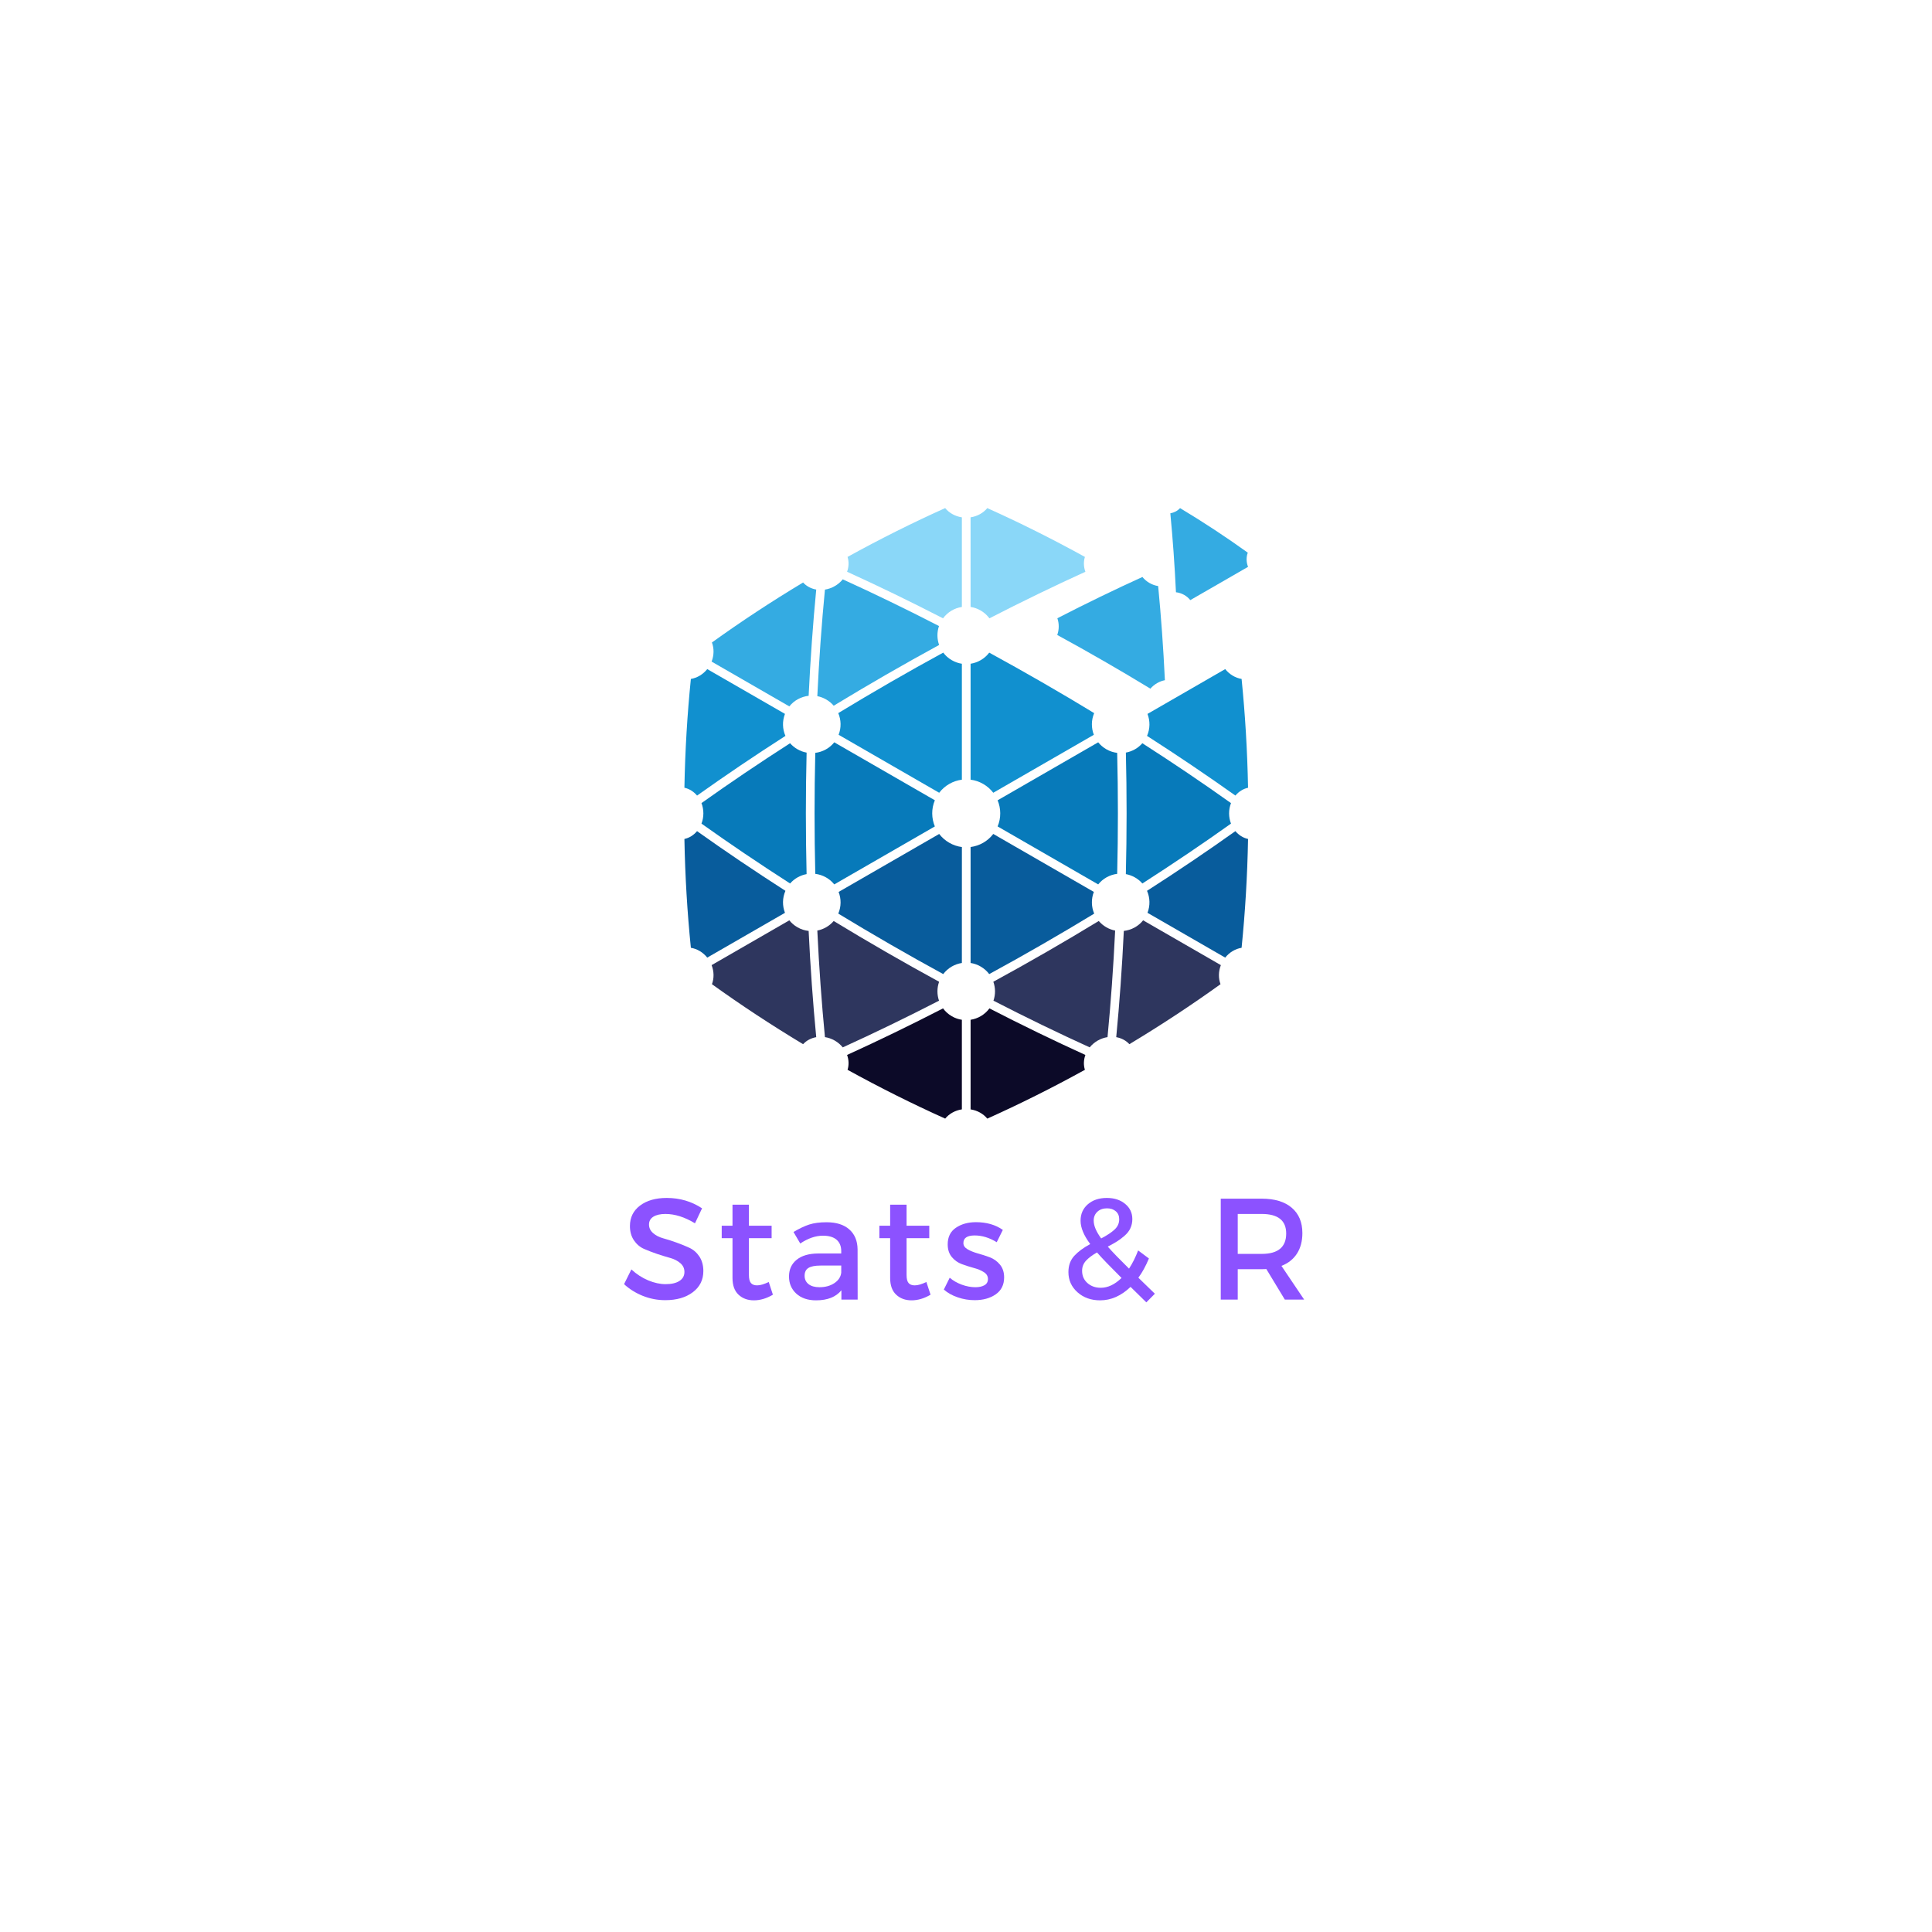 <svg xmlns="http://www.w3.org/2000/svg" xmlns:xlink="http://www.w3.org/1999/xlink" width="500" zoomAndPan="magnify" viewBox="0 0 375 375" height="500" preserveAspectRatio="xMidYMid meet" version="1.0"><defs><g/><clipPath id="6acb560e51"><path d="M 188 98.621 L 211 98.621 L 211 121 L 188 121 Z M 188 98.621 " clip-rule="nonzero"/></clipPath><clipPath id="fdb1e8540f"><path d="M 164 98.621 L 187 98.621 L 187 121 L 164 121 Z M 164 98.621 " clip-rule="nonzero"/></clipPath><clipPath id="abb368ba30"><path d="M 132.793 129 L 153 129 L 153 155 L 132.793 155 Z M 132.793 129 " clip-rule="nonzero"/></clipPath><clipPath id="098cba713a"><path d="M 132.793 161 L 153 161 L 153 186 L 132.793 186 Z M 132.793 161 " clip-rule="nonzero"/></clipPath><clipPath id="522b19e651"><path d="M 164 195 L 187 195 L 187 217.121 L 164 217.121 Z M 164 195 " clip-rule="nonzero"/></clipPath><clipPath id="411ed7a588"><path d="M 188 195 L 211 195 L 211 217.121 L 188 217.121 Z M 188 195 " clip-rule="nonzero"/></clipPath><clipPath id="2f57c9ebaa"><path d="M 222 161 L 242.293 161 L 242.293 186 L 222 186 Z M 222 161 " clip-rule="nonzero"/></clipPath><clipPath id="c35495aadd"><path d="M 222 129 L 242.293 129 L 242.293 155 L 222 155 Z M 222 129 " clip-rule="nonzero"/></clipPath><clipPath id="19990c7f9b"><path d="M 227 98.621 L 242.293 98.621 L 242.293 117 L 227 117 Z M 227 98.621 " clip-rule="nonzero"/></clipPath></defs><path fill="#1190cf" d="M 186.699 151.336 L 186.699 128.832 C 186.031 128.73 185.371 128.504 184.754 128.148 C 184.078 127.762 183.52 127.258 183.082 126.672 C 179.684 128.523 176.262 130.441 172.824 132.422 C 169.387 134.406 166.012 136.402 162.707 138.414 C 163.266 139.727 163.316 141.238 162.773 142.621 L 182.297 153.875 C 183.391 152.441 184.992 151.559 186.699 151.336 Z M 186.699 151.336 " fill-opacity="1" fill-rule="evenodd"/><path fill="#1190cf" d="M 188.391 128.832 L 188.391 151.336 C 189.23 151.445 190.066 151.715 190.844 152.164 C 191.625 152.617 192.277 153.203 192.793 153.875 L 212.316 142.621 C 211.801 141.297 211.793 139.789 212.379 138.418 C 209.074 136.406 205.699 134.406 202.262 132.426 C 198.824 130.445 195.406 128.527 192.008 126.676 C 191.109 127.867 189.797 128.613 188.391 128.832 Z M 188.391 128.832 " fill-opacity="1" fill-rule="evenodd"/><path fill="#077aba" d="M 181.453 155.332 L 161.93 144.082 C 161 145.246 159.664 145.957 158.246 146.129 C 158.152 149.996 158.105 153.91 158.105 157.875 C 158.105 161.836 158.152 165.75 158.246 169.613 C 158.969 169.703 159.691 169.934 160.359 170.32 C 160.98 170.676 161.508 171.137 161.93 171.664 L 181.453 160.41 C 180.793 158.824 180.754 156.996 181.453 155.332 Z M 181.453 155.332 " fill-opacity="1" fill-rule="evenodd"/><path fill="#085c9c" d="M 182.297 161.871 L 162.773 173.125 C 163.289 174.445 163.297 175.953 162.711 177.328 C 166.016 179.34 169.391 181.34 172.828 183.32 C 176.262 185.301 179.684 187.219 183.082 189.07 C 183.98 187.879 185.293 187.129 186.699 186.914 L 186.703 164.41 C 185.859 164.301 185.023 164.027 184.246 163.578 C 183.465 163.129 182.812 162.543 182.297 161.871 Z M 182.297 161.871 " fill-opacity="1" fill-rule="evenodd"/><path fill="#085c9c" d="M 188.391 164.406 L 188.391 186.914 C 189.059 187.016 189.719 187.238 190.336 187.598 C 191.008 187.984 191.57 188.488 192.008 189.07 C 195.406 187.223 198.828 185.305 202.262 183.324 L 202.312 183.297 C 205.734 181.324 209.09 179.332 212.383 177.332 C 211.824 176.02 211.773 174.508 212.316 173.121 L 192.793 161.867 C 191.699 163.305 190.098 164.184 188.391 164.406 Z M 188.391 164.406 " fill-opacity="1" fill-rule="evenodd"/><path fill="#077aba" d="M 193.637 160.41 L 213.16 171.664 C 214.09 170.5 215.426 169.789 216.844 169.613 C 216.938 165.75 216.984 161.836 216.984 157.875 C 216.984 153.91 216.938 149.996 216.844 146.133 C 216.117 146.043 215.398 145.812 214.727 145.426 C 214.109 145.066 213.582 144.609 213.16 144.082 L 193.637 155.336 C 194.297 156.922 194.336 158.75 193.637 160.41 Z M 193.637 160.41 " fill-opacity="1" fill-rule="evenodd"/><g clip-path="url(#6acb560e51)"><path fill="#8ad7f8" d="M 192.047 120.016 C 198.387 116.754 204.617 113.738 210.672 110.98 C 210.332 110.043 210.285 109.035 210.582 108.098 C 204.246 104.602 197.91 101.441 191.633 98.625 C 190.863 99.555 189.715 100.215 188.387 100.414 L 188.391 117.805 C 189.059 117.91 189.719 118.133 190.336 118.492 C 191.031 118.891 191.602 119.414 192.047 120.016 Z M 192.047 120.016 " fill-opacity="1" fill-rule="evenodd"/></g><g clip-path="url(#fdb1e8540f)"><path fill="#8ad7f8" d="M 186.699 117.809 L 186.699 100.414 C 185.375 100.215 184.223 99.555 183.457 98.621 C 177.176 101.441 170.84 104.602 164.508 108.098 C 164.805 109.031 164.758 110.039 164.418 110.977 C 170.473 113.734 176.703 116.754 183.043 120.016 C 183.941 118.793 185.273 118.027 186.699 117.809 Z M 186.699 117.809 " fill-opacity="1" fill-rule="evenodd"/></g><path fill="#34abe2" d="M 182.258 121.512 C 175.898 118.238 169.648 115.211 163.578 112.449 C 163.164 112.961 162.645 113.41 162.031 113.762 C 161.422 114.117 160.77 114.34 160.121 114.441 C 159.48 121.074 158.98 127.984 158.641 135.121 C 159.23 135.238 159.812 135.449 160.359 135.766 C 160.93 136.094 161.422 136.508 161.824 136.98 C 165.141 134.961 168.527 132.953 171.98 130.961 C 175.434 128.973 178.871 127.047 182.281 125.188 C 181.867 124.023 181.84 122.727 182.258 121.512 Z M 182.258 121.512 " fill-opacity="1" fill-rule="evenodd"/><path fill="#34abe2" d="M 156.957 135.055 C 157.297 127.941 157.793 121.047 158.43 114.43 C 157.441 114.258 156.543 113.793 155.879 113.066 C 149.684 116.785 143.773 120.684 138.184 124.707 C 138.613 125.836 138.609 127.168 138.121 128.414 L 153.207 137.109 C 154.152 135.93 155.516 135.215 156.957 135.055 Z M 156.957 135.055 " fill-opacity="1" fill-rule="evenodd"/><g clip-path="url(#abb368ba30)"><path fill="#1190cf" d="M 152.363 138.566 L 137.277 129.871 C 136.441 130.918 135.289 131.586 134.098 131.781 C 133.402 138.621 132.977 145.676 132.844 152.898 C 133.805 153.109 134.656 153.656 135.301 154.422 C 140.719 150.562 146.453 146.688 152.453 142.836 C 151.871 141.512 151.812 139.977 152.363 138.566 Z M 152.363 138.566 " fill-opacity="1" fill-rule="evenodd"/></g><path fill="#077aba" d="M 153.355 144.262 C 147.336 148.125 141.59 152.012 136.156 155.879 C 136.391 156.492 136.523 157.164 136.523 157.871 C 136.523 158.578 136.391 159.254 136.156 159.863 C 141.59 163.73 147.336 167.621 153.359 171.484 C 154.203 170.512 155.344 169.891 156.559 169.664 C 156.469 165.785 156.418 161.852 156.418 157.871 C 156.418 153.895 156.469 149.961 156.562 146.082 C 155.949 145.969 155.344 145.754 154.777 145.426 C 154.227 145.109 153.75 144.715 153.355 144.262 Z M 153.355 144.262 " fill-opacity="1" fill-rule="evenodd"/><g clip-path="url(#098cba713a)"><path fill="#085c9c" d="M 152.453 172.91 C 146.449 169.059 140.719 165.184 135.297 161.324 C 134.656 162.09 133.805 162.637 132.844 162.844 C 132.977 170.066 133.402 177.125 134.098 183.965 C 135.289 184.16 136.441 184.824 137.277 185.871 L 152.363 177.176 C 151.84 175.832 151.84 174.301 152.453 172.91 Z M 152.453 172.91 " fill-opacity="1" fill-rule="evenodd"/></g><path fill="#2e365e" d="M 153.207 178.637 L 138.121 187.332 C 138.609 188.578 138.613 189.902 138.188 191.031 C 143.773 195.051 149.684 198.945 155.883 202.676 C 156.543 201.949 157.445 201.488 158.43 201.312 C 157.793 194.699 157.297 187.805 156.957 180.691 C 156.211 180.613 155.469 180.379 154.773 179.977 C 154.156 179.621 153.629 179.164 153.207 178.637 Z M 153.207 178.637 " fill-opacity="1" fill-rule="evenodd"/><path fill="#2e365e" d="M 158.641 180.621 C 158.98 187.758 159.48 194.672 160.121 201.305 C 160.77 201.402 161.422 201.629 162.035 201.98 C 162.648 202.336 163.164 202.785 163.578 203.297 C 169.652 200.535 175.898 197.508 182.262 194.234 C 181.859 193.066 181.848 191.77 182.281 190.559 C 178.867 188.699 175.43 186.773 171.98 184.785 C 168.527 182.797 165.141 180.789 161.82 178.766 C 160.984 179.746 159.855 180.383 158.641 180.621 Z M 158.641 180.621 " fill-opacity="1" fill-rule="evenodd"/><g clip-path="url(#522b19e651)"><path fill="#0c0a28" d="M 183.043 195.727 C 176.703 198.992 170.473 202.008 164.418 204.766 C 164.758 205.703 164.805 206.711 164.508 207.648 C 170.844 211.141 177.18 214.301 183.461 217.121 C 184.223 216.191 185.375 215.531 186.699 215.328 L 186.699 197.938 C 186.031 197.84 185.371 197.613 184.75 197.254 C 184.059 196.855 183.488 196.332 183.043 195.727 Z M 183.043 195.727 " fill-opacity="1" fill-rule="evenodd"/></g><g clip-path="url(#411ed7a588)"><path fill="#0c0a28" d="M 188.391 197.938 L 188.391 215.332 C 189.715 215.531 190.867 216.191 191.633 217.125 C 197.91 214.305 204.25 211.145 210.582 207.648 C 210.285 206.715 210.332 205.703 210.672 204.766 C 204.613 202.012 198.387 198.992 192.047 195.727 C 191.145 196.953 189.816 197.719 188.391 197.938 Z M 188.391 197.938 " fill-opacity="1" fill-rule="evenodd"/></g><path fill="#2e365e" d="M 192.828 194.23 C 199.191 197.508 205.441 200.531 211.512 203.293 C 211.926 202.785 212.441 202.336 213.055 201.98 C 213.668 201.629 214.32 201.406 214.969 201.305 C 215.609 194.672 216.105 187.758 216.449 180.621 C 215.859 180.508 215.277 180.297 214.727 179.977 C 214.16 179.648 213.668 179.234 213.266 178.762 C 209.949 180.785 206.559 182.793 203.105 184.785 L 203.062 184.809 C 199.625 186.789 196.203 188.707 192.805 190.555 C 193.223 191.723 193.25 193.016 192.828 194.23 Z M 192.828 194.23 " fill-opacity="1" fill-rule="evenodd"/><path fill="#2e365e" d="M 218.133 180.691 C 217.793 187.805 217.297 194.699 216.66 201.312 C 217.648 201.484 218.547 201.949 219.211 202.676 C 225.406 198.949 231.316 195.051 236.902 191.031 C 236.477 189.902 236.48 188.578 236.969 187.332 L 221.883 178.633 C 220.938 179.816 219.574 180.531 218.133 180.691 Z M 218.133 180.691 " fill-opacity="1" fill-rule="evenodd"/><g clip-path="url(#2f57c9ebaa)"><path fill="#085c9c" d="M 222.727 177.176 L 237.812 185.871 C 238.648 184.824 239.801 184.16 240.992 183.965 C 241.684 177.125 242.113 170.066 242.246 162.844 C 241.285 162.633 240.434 162.09 239.789 161.324 C 234.371 165.184 228.637 169.059 222.637 172.906 C 223.219 174.234 223.277 175.77 222.727 177.176 Z M 222.727 177.176 " fill-opacity="1" fill-rule="evenodd"/></g><path fill="#077aba" d="M 221.734 171.484 C 227.754 167.621 233.5 163.734 238.934 159.863 C 238.699 159.254 238.566 158.582 238.566 157.871 C 238.566 157.168 238.699 156.492 238.934 155.883 C 233.5 152.012 227.75 148.125 221.73 144.262 C 220.887 145.23 219.75 145.855 218.531 146.078 C 218.625 149.961 218.672 153.895 218.672 157.875 C 218.672 161.852 218.621 165.785 218.527 169.664 C 219.141 169.777 219.746 169.992 220.312 170.32 C 220.863 170.637 221.336 171.031 221.734 171.484 Z M 221.734 171.484 " fill-opacity="1" fill-rule="evenodd"/><g clip-path="url(#c35495aadd)"><path fill="#1190cf" d="M 222.637 142.836 C 228.637 146.688 234.371 150.562 239.793 154.418 C 240.434 153.656 241.285 153.109 242.246 152.902 C 242.109 145.68 241.684 138.621 240.992 131.781 C 239.801 131.586 238.648 130.918 237.812 129.871 L 222.727 138.57 C 223.246 139.914 223.25 141.445 222.637 142.836 Z M 222.637 142.836 " fill-opacity="1" fill-rule="evenodd"/></g><g clip-path="url(#19990c7f9b)"><path fill="#34abe2" d="M 231.035 116.484 L 242.246 110.023 C 241.883 109.098 241.879 108.113 242.195 107.273 C 238.047 104.289 233.656 101.391 229.051 98.625 C 228.559 99.16 227.891 99.504 227.16 99.633 C 227.633 104.551 228 109.672 228.254 114.957 C 228.809 115.016 229.355 115.191 229.871 115.484 C 230.332 115.75 230.723 116.094 231.035 116.484 Z M 231.035 116.484 " fill-opacity="1" fill-rule="evenodd"/></g><path fill="#34abe2" d="M 205.234 120 C 210.855 117.105 216.375 114.434 221.742 111.992 C 222.105 112.441 222.566 112.84 223.105 113.152 C 223.648 113.465 224.223 113.664 224.797 113.754 C 225.363 119.613 225.805 125.719 226.105 132.027 C 225.582 132.129 225.07 132.316 224.586 132.598 C 224.082 132.887 223.648 133.254 223.293 133.668 C 220.359 131.883 217.367 130.109 214.316 128.352 C 211.266 126.594 208.23 124.891 205.211 123.25 C 205.578 122.219 205.602 121.074 205.234 120 Z M 205.234 120 " fill-opacity="1" fill-rule="evenodd"/><g fill="#8c52ff" fill-opacity="1"><g transform="translate(120.395, 252.254)"><g><path d="M 9.016 -19.734 C 11.555 -19.734 13.844 -19.062 15.875 -17.719 L 14.5 -14.812 C 12.508 -16.02 10.598 -16.625 8.766 -16.625 C 7.773 -16.625 6.992 -16.445 6.422 -16.094 C 5.859 -15.738 5.578 -15.234 5.578 -14.578 C 5.578 -13.93 5.836 -13.379 6.359 -12.922 C 6.879 -12.461 7.531 -12.125 8.312 -11.906 C 9.094 -11.695 9.941 -11.426 10.859 -11.094 C 11.773 -10.77 12.625 -10.426 13.406 -10.062 C 14.195 -9.695 14.848 -9.129 15.359 -8.359 C 15.867 -7.586 16.125 -6.648 16.125 -5.547 C 16.125 -3.828 15.438 -2.453 14.062 -1.422 C 12.695 -0.398 10.922 0.109 8.734 0.109 C 7.242 0.109 5.797 -0.164 4.391 -0.719 C 2.992 -1.281 1.773 -2.039 0.734 -3 L 2.156 -5.859 C 3.145 -4.941 4.234 -4.234 5.422 -3.734 C 6.609 -3.242 7.734 -3 8.797 -3 C 9.953 -3 10.848 -3.207 11.484 -3.625 C 12.129 -4.039 12.453 -4.625 12.453 -5.375 C 12.453 -6.051 12.191 -6.613 11.672 -7.062 C 11.148 -7.52 10.5 -7.859 9.719 -8.078 C 8.938 -8.297 8.086 -8.555 7.172 -8.859 C 6.254 -9.172 5.398 -9.5 4.609 -9.844 C 3.828 -10.188 3.176 -10.738 2.656 -11.5 C 2.133 -12.27 1.875 -13.195 1.875 -14.281 C 1.875 -15.938 2.523 -17.258 3.828 -18.25 C 5.141 -19.238 6.867 -19.734 9.016 -19.734 Z M 9.016 -19.734 "/></g></g></g><g fill="#8c52ff" fill-opacity="1"><g transform="translate(139.209, 252.254)"><g><path d="M 10 -3.422 L 10.812 -0.953 C 9.57 -0.223 8.344 0.141 7.125 0.141 C 5.914 0.141 4.922 -0.223 4.141 -0.953 C 3.359 -1.68 2.969 -2.766 2.969 -4.203 L 2.969 -11.922 L 0.875 -11.922 L 0.875 -14.344 L 2.969 -14.344 L 2.969 -18.422 L 6.156 -18.422 L 6.156 -14.344 L 10.562 -14.344 L 10.562 -11.922 L 6.156 -11.922 L 6.156 -4.781 C 6.156 -4.039 6.285 -3.52 6.547 -3.219 C 6.805 -2.914 7.207 -2.766 7.75 -2.766 C 8.352 -2.766 9.102 -2.984 10 -3.422 Z M 10 -3.422 "/></g></g></g><g fill="#8c52ff" fill-opacity="1"><g transform="translate(152.003, 252.254)"><g><path d="M 11.312 0 L 11.312 -1.812 C 10.25 -0.508 8.609 0.141 6.391 0.141 C 4.797 0.141 3.52 -0.289 2.562 -1.156 C 1.613 -2.031 1.141 -3.141 1.141 -4.484 C 1.141 -5.848 1.633 -6.93 2.625 -7.734 C 3.613 -8.535 5 -8.941 6.781 -8.953 L 11.281 -8.953 L 11.281 -9.406 C 11.281 -10.363 10.977 -11.102 10.375 -11.625 C 9.77 -12.145 8.891 -12.406 7.734 -12.406 C 6.297 -12.406 4.828 -11.898 3.328 -10.891 L 2.016 -13.125 C 3.148 -13.801 4.172 -14.285 5.078 -14.578 C 5.984 -14.867 7.098 -15.016 8.422 -15.016 C 10.328 -15.016 11.801 -14.551 12.844 -13.625 C 13.895 -12.695 14.43 -11.41 14.453 -9.766 L 14.469 0 Z M 7.062 -2.406 C 8.195 -2.406 9.16 -2.672 9.953 -3.203 C 10.742 -3.734 11.188 -4.41 11.281 -5.234 L 11.281 -6.609 L 7.25 -6.609 C 6.188 -6.609 5.406 -6.453 4.906 -6.141 C 4.414 -5.836 4.172 -5.332 4.172 -4.625 C 4.172 -3.945 4.426 -3.406 4.938 -3 C 5.457 -2.602 6.164 -2.406 7.062 -2.406 Z M 7.062 -2.406 "/></g></g></g><g fill="#8c52ff" fill-opacity="1"><g transform="translate(169.809, 252.254)"><g><path d="M 10 -3.422 L 10.812 -0.953 C 9.57 -0.223 8.344 0.141 7.125 0.141 C 5.914 0.141 4.922 -0.223 4.141 -0.953 C 3.359 -1.68 2.969 -2.766 2.969 -4.203 L 2.969 -11.922 L 0.875 -11.922 L 0.875 -14.344 L 2.969 -14.344 L 2.969 -18.422 L 6.156 -18.422 L 6.156 -14.344 L 10.562 -14.344 L 10.562 -11.922 L 6.156 -11.922 L 6.156 -4.781 C 6.156 -4.039 6.285 -3.52 6.547 -3.219 C 6.805 -2.914 7.207 -2.766 7.75 -2.766 C 8.352 -2.766 9.102 -2.984 10 -3.422 Z M 10 -3.422 "/></g></g></g><g fill="#8c52ff" fill-opacity="1"><g transform="translate(182.604, 252.254)"><g><path d="M 6.828 -15.031 C 8.879 -15.031 10.617 -14.531 12.047 -13.531 L 10.859 -11.141 C 9.441 -12.016 8.016 -12.453 6.578 -12.453 C 5.117 -12.453 4.391 -11.957 4.391 -10.969 C 4.391 -10.488 4.66 -10.086 5.203 -9.766 C 5.742 -9.453 6.398 -9.188 7.172 -8.969 C 7.953 -8.758 8.727 -8.508 9.5 -8.219 C 10.281 -7.926 10.941 -7.453 11.484 -6.797 C 12.023 -6.148 12.297 -5.32 12.297 -4.312 C 12.297 -2.875 11.75 -1.773 10.656 -1.016 C 9.562 -0.266 8.203 0.109 6.578 0.109 C 5.461 0.109 4.367 -0.07 3.297 -0.438 C 2.223 -0.801 1.32 -1.305 0.594 -1.953 L 1.734 -4.25 C 2.367 -3.695 3.145 -3.25 4.062 -2.906 C 4.988 -2.57 5.875 -2.406 6.719 -2.406 C 7.445 -2.406 8.035 -2.535 8.484 -2.797 C 8.93 -3.055 9.156 -3.457 9.156 -4 C 9.156 -4.562 8.883 -5.008 8.344 -5.344 C 7.801 -5.688 7.145 -5.957 6.375 -6.156 C 5.613 -6.363 4.848 -6.609 4.078 -6.891 C 3.316 -7.172 2.672 -7.629 2.141 -8.266 C 1.609 -8.91 1.344 -9.727 1.344 -10.719 C 1.344 -12.145 1.867 -13.219 2.922 -13.938 C 3.984 -14.664 5.285 -15.031 6.828 -15.031 Z M 6.828 -15.031 "/></g></g></g><g fill="#8c52ff" fill-opacity="1"><g transform="translate(197.162, 252.254)"><g/></g></g><g fill="#8c52ff" fill-opacity="1"><g transform="translate(205.785, 252.254)"><g><path d="M 16.719 0.531 L 13.656 -2.469 C 11.832 -0.727 9.863 0.141 7.75 0.141 C 6 0.141 4.535 -0.379 3.359 -1.422 C 2.18 -2.473 1.594 -3.781 1.594 -5.344 C 1.594 -6.613 1.969 -7.66 2.719 -8.484 C 3.469 -9.305 4.504 -10.07 5.828 -10.781 C 4.578 -12.457 3.953 -13.969 3.953 -15.312 C 3.953 -16.625 4.422 -17.688 5.359 -18.5 C 6.305 -19.32 7.535 -19.734 9.047 -19.734 C 10.504 -19.734 11.691 -19.348 12.609 -18.578 C 13.535 -17.816 14 -16.832 14 -15.625 C 14 -14.988 13.875 -14.398 13.625 -13.859 C 13.375 -13.316 12.992 -12.828 12.484 -12.391 C 11.984 -11.953 11.5 -11.586 11.031 -11.297 C 10.562 -11.004 9.961 -10.664 9.234 -10.281 C 10.172 -9.219 11.547 -7.797 13.359 -6.016 C 14.023 -7.023 14.613 -8.203 15.125 -9.547 L 17.219 -7.984 C 16.602 -6.504 15.922 -5.258 15.172 -4.25 L 18.375 -1.141 Z M 6.5 -15.344 C 6.5 -14.352 6.984 -13.195 7.953 -11.875 C 9.086 -12.469 9.953 -13.039 10.547 -13.594 C 11.148 -14.145 11.453 -14.812 11.453 -15.594 C 11.453 -16.25 11.234 -16.766 10.797 -17.141 C 10.367 -17.523 9.797 -17.719 9.078 -17.719 C 8.305 -17.719 7.68 -17.492 7.203 -17.047 C 6.734 -16.598 6.5 -16.031 6.5 -15.344 Z M 7.875 -2.297 C 9.25 -2.297 10.594 -2.93 11.906 -4.203 C 9.676 -6.422 8.086 -8.07 7.141 -9.156 C 6.223 -8.633 5.508 -8.098 5 -7.547 C 4.5 -6.992 4.25 -6.344 4.25 -5.594 C 4.25 -4.625 4.594 -3.832 5.281 -3.219 C 5.977 -2.602 6.844 -2.297 7.875 -2.297 Z M 7.875 -2.297 "/></g></g></g><g fill="#8c52ff" fill-opacity="1"><g transform="translate(225.746, 252.254)"><g/></g></g><g fill="#8c52ff" fill-opacity="1"><g transform="translate(234.369, 252.254)"><g><path d="M 15.016 0 L 11.422 -5.938 C 11.234 -5.914 10.938 -5.906 10.531 -5.906 L 5.875 -5.906 L 5.875 0 L 2.578 0 L 2.578 -19.594 L 10.531 -19.594 C 13.031 -19.594 14.969 -19.008 16.344 -17.844 C 17.727 -16.676 18.422 -15.031 18.422 -12.906 C 18.422 -11.344 18.07 -10.02 17.375 -8.938 C 16.676 -7.852 15.672 -7.055 14.359 -6.547 L 18.766 0 Z M 5.875 -8.875 L 10.531 -8.875 C 13.695 -8.875 15.281 -10.191 15.281 -12.828 C 15.281 -15.359 13.695 -16.625 10.531 -16.625 L 5.875 -16.625 Z M 5.875 -8.875 "/></g></g></g></svg>